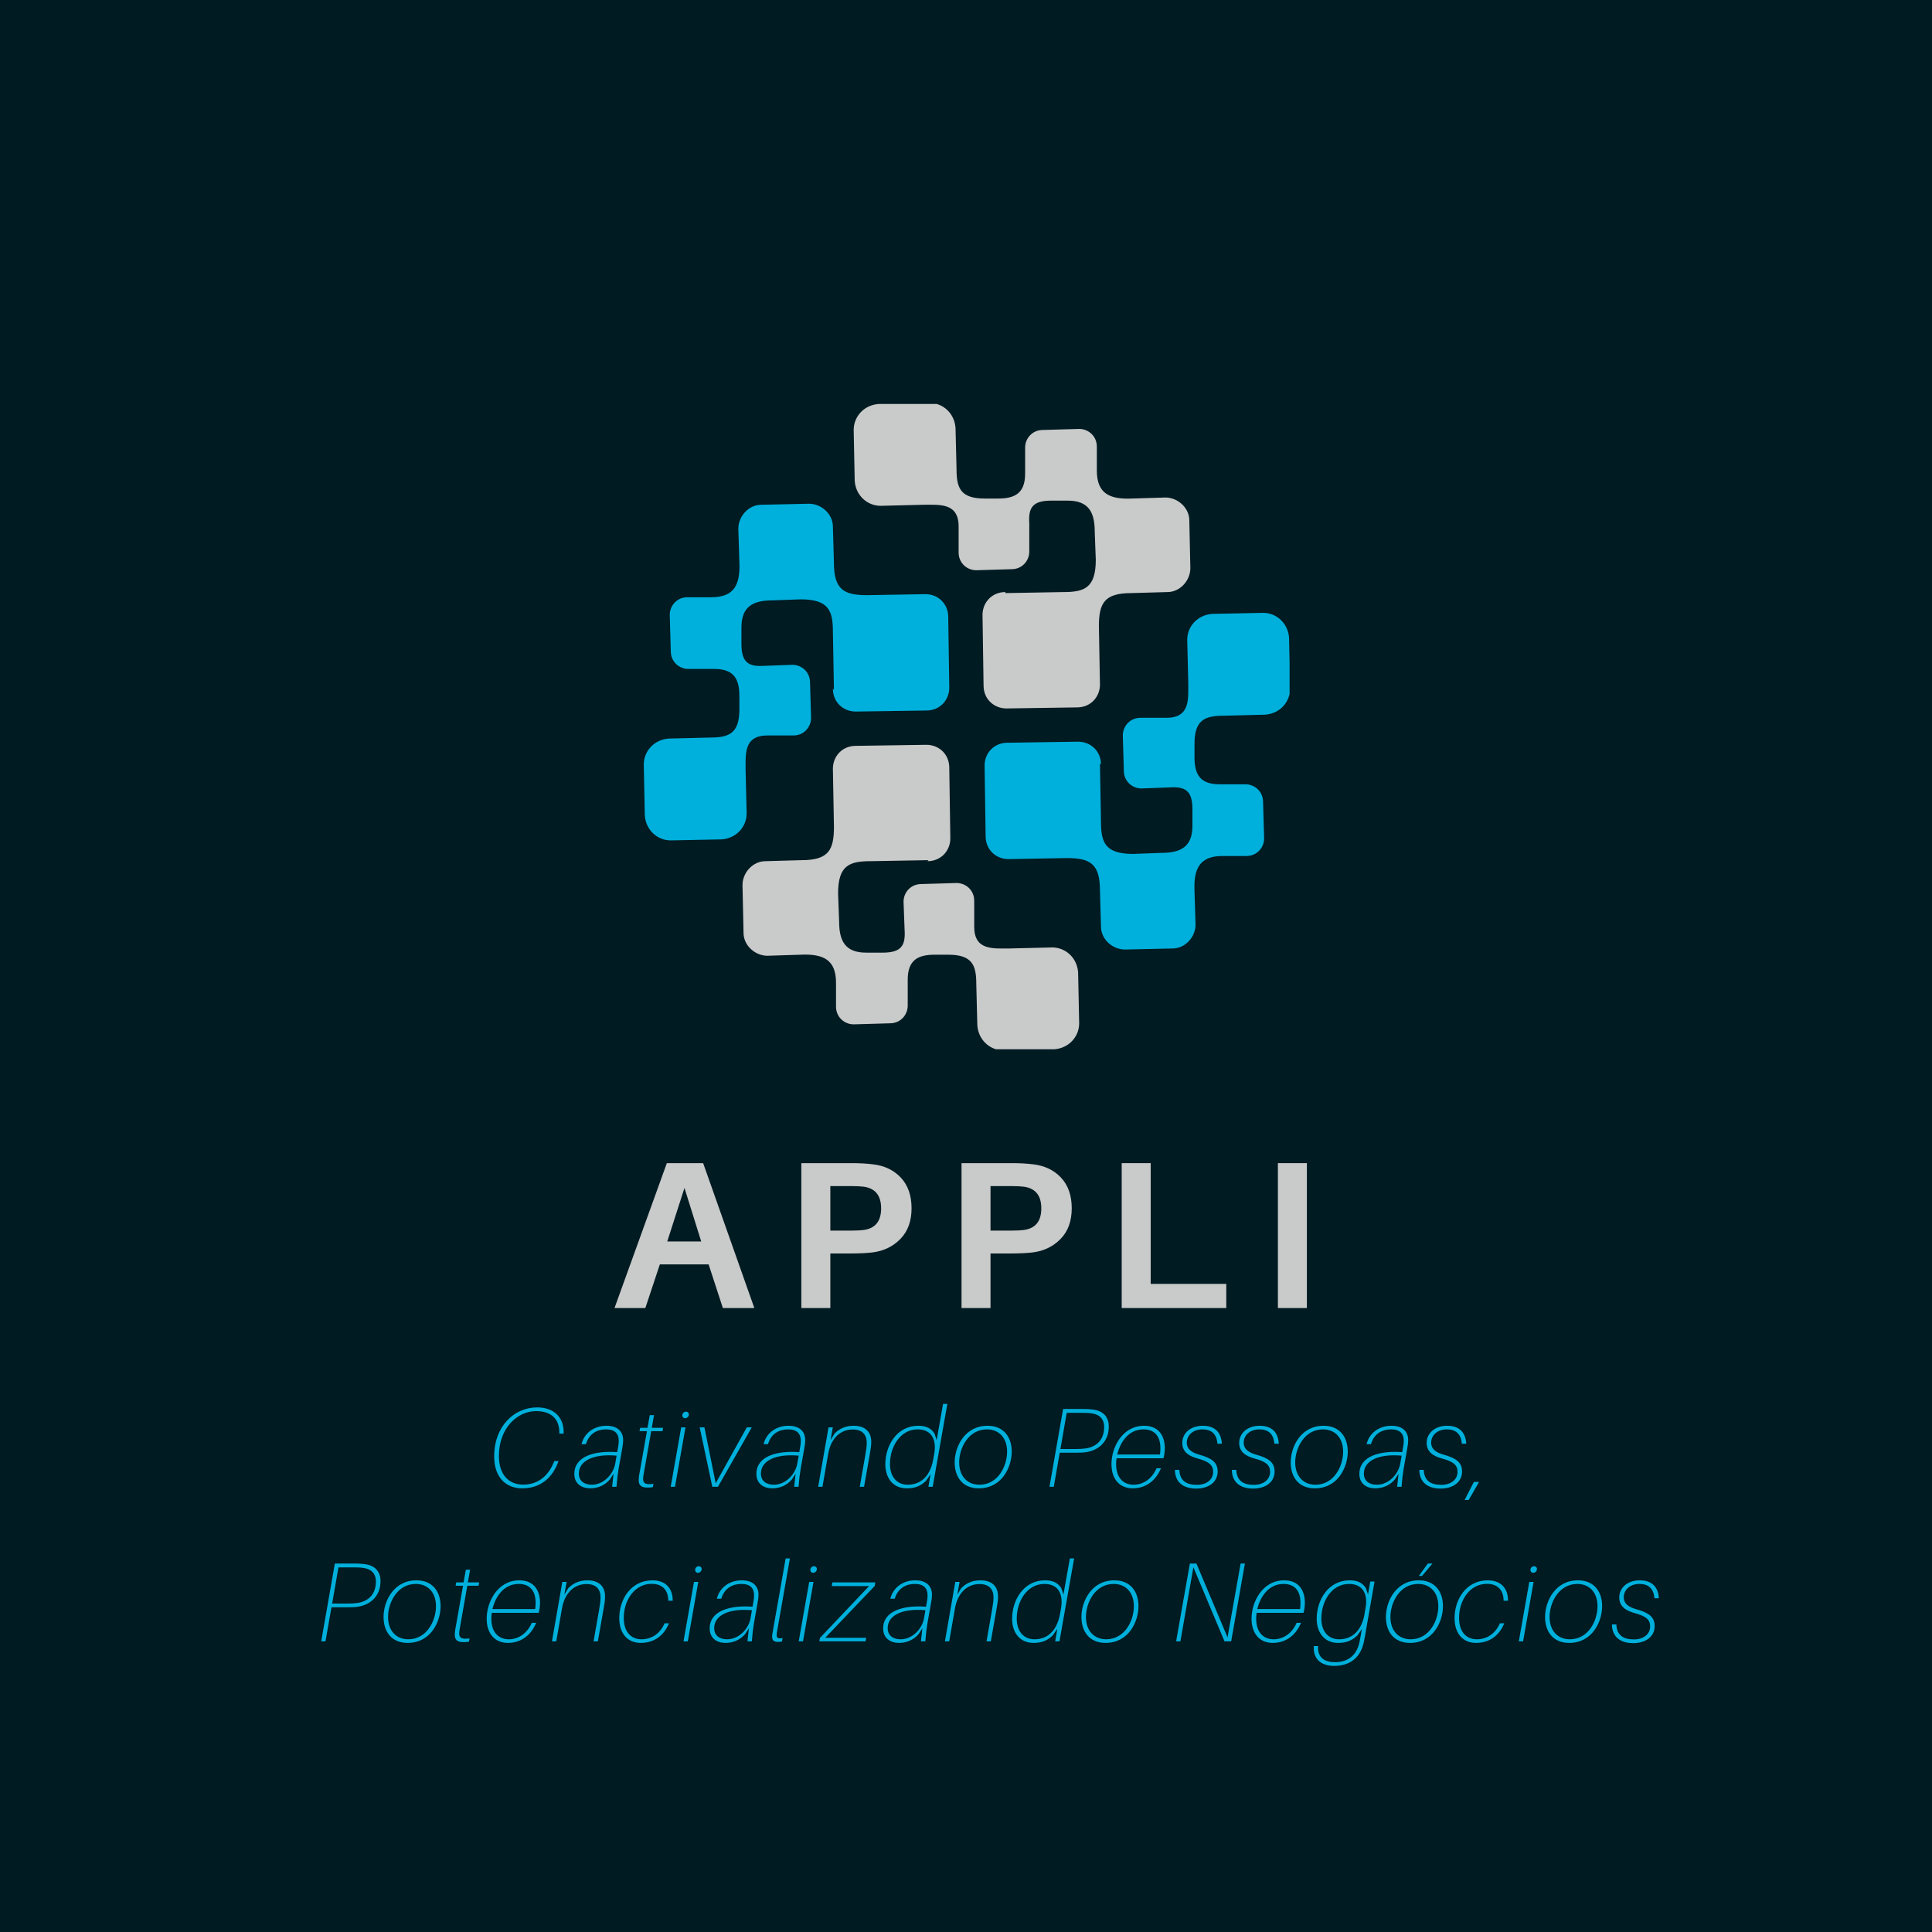 <svg xmlns="http://www.w3.org/2000/svg" xmlns:xlink="http://www.w3.org/1999/xlink" width="500" zoomAndPan="magnify" viewBox="0 0 375 375" height="500" preserveAspectRatio="xMidYMid meet" version="1.0"><defs><g/><clipPath id="a8fcd42022"><path d="M 165 78.414 L 232 78.414 L 232 138 L 165 138 Z M 165 78.414 " clip-rule="nonzero"/></clipPath><clipPath id="cc2a859445"><path d="M 144 144 L 210 144 L 210 203.664 L 144 203.664 Z M 144 144 " clip-rule="nonzero"/></clipPath><clipPath id="36685902e4"><path d="M 191 118 L 250.309 118 L 250.309 185 L 191 185 Z M 191 118 " clip-rule="nonzero"/></clipPath><clipPath id="670155d5a3"><path d="M 125.059 97 L 185 97 L 185 164 L 125.059 164 Z M 125.059 97 " clip-rule="nonzero"/></clipPath></defs><rect x="-37.5" width="450" fill="#ffffff" y="-37.5" height="450" fill-opacity="1"/><rect x="-37.5" width="450" fill="#011b22" y="-37.5" height="450" fill-opacity="1"/><g clip-path="url(#a8fcd42022)"><path fill="#c9caca" d="M 195.145 115.121 L 206.438 114.918 C 210.473 114.918 212.691 114.113 212.691 108.668 L 212.488 103.223 C 212.488 99.391 211.281 97.172 207.246 97.172 L 204.02 97.172 C 200.391 97.172 199.582 98.582 199.785 101.605 L 199.785 107.055 C 199.785 108.867 198.371 110.48 196.355 110.48 L 189.496 110.684 C 187.684 110.684 186.07 109.273 186.07 107.254 L 186.07 102.211 C 186.07 97.574 182.438 97.977 179.211 97.977 L 170.941 98.18 C 168.32 98.18 166.102 96.16 165.898 93.34 L 165.699 83.457 C 165.699 80.832 167.715 78.613 170.539 78.414 L 180.422 78.211 C 183.043 78.211 185.262 80.227 185.465 83.051 L 185.664 91.121 C 185.664 94.75 186.473 96.766 191.109 96.766 L 193.734 96.766 C 196.961 96.766 198.977 95.758 198.977 91.926 L 198.977 86.883 C 198.977 85.07 200.391 83.457 202.406 83.457 L 209.465 83.254 C 211.281 83.254 212.895 84.664 212.895 86.684 L 212.895 91.32 C 212.895 95.758 215.312 96.969 219.75 96.766 L 226.207 96.566 C 228.625 96.566 230.844 98.582 230.844 101.004 L 231.047 110.281 C 231.047 112.699 229.027 114.918 226.609 114.918 L 219.551 115.121 C 214.305 115.121 213.297 117.137 213.297 121.574 L 213.5 132.871 C 213.5 135.289 211.684 137.305 209.062 137.305 L 195.348 137.508 C 192.926 137.508 190.91 135.691 190.91 133.07 L 190.707 119.355 C 190.707 116.938 192.523 114.918 195.145 114.918 Z M 195.145 115.121 " fill-opacity="1" fill-rule="evenodd"/></g><g clip-path="url(#cc2a859445)"><path fill="#c9caca" d="M 180.219 166.957 L 168.926 167.156 C 164.891 167.156 162.672 167.965 162.672 173.41 L 162.875 178.855 C 162.875 182.688 164.086 184.906 168.117 184.906 L 171.344 184.906 C 174.977 184.906 175.781 183.492 175.582 180.469 L 175.379 175.023 C 175.379 173.207 176.789 171.594 178.809 171.594 L 185.664 171.391 C 187.48 171.391 189.094 172.805 189.094 174.82 L 189.094 179.863 C 189.094 184.504 192.723 184.098 195.953 184.098 L 204.223 183.898 C 206.844 183.898 209.062 185.914 209.262 188.738 L 209.465 198.621 C 209.465 201.242 207.449 203.461 204.625 203.664 L 194.742 203.863 C 192.121 203.863 189.902 201.848 189.699 199.023 L 189.496 190.957 C 189.496 187.324 188.691 185.309 184.051 185.309 L 181.43 185.309 C 178.203 185.309 176.188 186.316 176.188 190.148 L 176.188 195.191 C 176.188 197.008 174.773 198.621 172.758 198.621 L 165.699 198.824 C 163.883 198.824 162.27 197.41 162.27 195.395 L 162.27 190.754 C 162.27 186.316 159.848 185.105 155.41 185.309 L 148.957 185.512 C 146.539 185.512 144.32 183.492 144.32 181.074 L 144.117 171.797 C 144.117 169.375 146.133 167.156 148.555 167.156 L 155.613 166.957 C 160.855 166.957 161.867 164.938 161.867 160.5 L 161.664 149.207 C 161.664 146.785 163.48 144.77 166.102 144.77 L 179.816 144.566 C 182.238 144.566 184.254 146.383 184.254 149.004 L 184.457 162.719 C 184.457 165.141 182.641 167.156 180.02 167.156 Z M 180.219 166.957 " fill-opacity="1" fill-rule="evenodd"/></g><g clip-path="url(#36685902e4)"><path fill="#00b0dc" d="M 213.5 148.199 L 213.699 159.492 C 213.699 163.527 214.508 165.746 219.953 165.746 L 225.398 165.543 C 229.23 165.543 231.449 164.332 231.449 160.301 L 231.449 157.07 C 231.449 153.441 230.039 152.637 227.012 152.836 L 221.566 153.039 C 219.75 153.039 218.137 151.625 218.137 149.609 L 217.938 142.754 C 217.938 140.938 219.348 139.324 221.363 139.324 L 226.406 139.324 C 231.047 139.324 230.641 135.691 230.641 132.465 L 230.441 124.195 C 230.441 121.574 232.457 119.355 235.281 119.156 L 245.164 118.953 C 247.785 118.953 250.004 120.969 250.207 123.793 L 250.406 133.676 C 250.406 136.297 248.391 138.516 245.566 138.719 L 237.5 138.922 C 233.871 138.922 231.852 139.727 231.852 144.367 L 231.852 146.988 C 231.852 150.215 232.859 152.23 236.691 152.23 L 241.734 152.23 C 243.551 152.23 245.164 153.645 245.164 155.66 L 245.367 162.719 C 245.367 164.535 243.953 166.148 241.938 166.148 L 237.297 166.148 C 232.859 166.148 231.652 168.57 231.852 173.004 L 232.055 179.461 C 232.055 181.879 230.039 184.098 227.617 184.098 L 218.34 184.301 C 215.918 184.301 213.699 182.285 213.699 179.863 L 213.5 172.805 C 213.5 167.559 211.48 166.551 207.043 166.551 L 195.75 166.754 C 193.328 166.754 191.312 164.938 191.312 162.316 L 191.109 148.602 C 191.109 146.18 192.926 144.164 195.547 144.164 L 209.262 143.961 C 211.684 143.961 213.699 145.777 213.699 148.398 Z M 213.5 148.199 " fill-opacity="1" fill-rule="evenodd"/></g><g clip-path="url(#670155d5a3)"><path fill="#00b0dc" d="M 161.867 133.879 L 161.664 122.582 C 161.664 118.551 160.855 116.332 155.41 116.332 L 149.965 116.531 C 146.133 116.531 143.914 117.742 143.914 121.777 L 143.914 125.004 C 143.914 128.633 145.328 129.441 148.352 129.238 L 153.797 129.039 C 155.613 129.039 157.227 130.449 157.227 132.465 L 157.43 139.324 C 157.43 141.141 156.016 142.754 154 142.754 L 148.957 142.754 C 144.32 142.754 144.723 146.383 144.723 149.609 L 144.922 157.879 C 144.922 160.5 142.906 162.719 140.082 162.922 L 130.199 163.121 C 127.578 163.121 125.359 161.105 125.156 158.281 L 124.957 148.398 C 124.957 145.777 126.973 143.559 129.797 143.355 L 137.863 143.156 C 141.496 143.156 143.512 142.348 143.512 137.711 L 143.512 135.09 C 143.512 131.859 142.504 129.844 138.672 129.844 L 133.629 129.844 C 131.812 129.844 130.199 128.434 130.199 126.414 L 130 119.355 C 130 117.539 131.41 115.926 133.426 115.926 L 138.066 115.926 C 142.504 115.926 143.715 113.508 143.512 109.07 L 143.309 102.617 C 143.309 100.195 145.328 97.977 147.746 97.977 L 157.023 97.773 C 159.445 97.773 161.664 99.793 161.664 102.211 L 161.867 109.273 C 161.867 114.516 163.883 115.523 168.32 115.523 L 179.613 115.324 C 182.035 115.324 184.051 117.137 184.051 119.758 L 184.254 133.473 C 184.254 135.895 182.438 137.91 179.816 137.91 L 166.102 138.113 C 163.68 138.113 161.664 136.297 161.664 133.676 Z M 161.867 133.879 " fill-opacity="1" fill-rule="evenodd"/></g><g fill="#c9caca" fill-opacity="1"><g transform="translate(118.667, 253.89)"><g><path d="M 18.875 -8.469 L 9.406 -8.469 L 6.594 0 L 0.609 0 L 10.766 -28.125 L 17.812 -28.125 L 27.75 0 L 21.641 0 Z M 14.188 -23.312 L 10.844 -12.922 L 17.438 -12.922 Z M 14.188 -23.312 "/></g></g></g><g fill="#c9caca" fill-opacity="1"><g transform="translate(151.917, 253.89)"><g><path d="M 17.438 -27.906 C 19.695 -27.664 21.523 -26.805 22.922 -25.328 C 24.316 -23.848 25.016 -21.859 25.016 -19.359 C 25.016 -16.879 24.297 -14.898 22.859 -13.422 C 21.422 -11.941 19.613 -11.066 17.438 -10.797 C 16.27 -10.66 14.91 -10.594 13.359 -10.594 L 9.25 -10.594 L 9.25 0 L 3.625 0 L 3.625 -28.125 L 13.359 -28.125 C 14.941 -28.125 16.301 -28.051 17.438 -27.906 Z M 15.766 -15.156 C 17.992 -15.477 19.109 -16.875 19.109 -19.344 C 19.109 -21.82 17.992 -23.223 15.766 -23.547 C 15.141 -23.629 14.312 -23.672 13.281 -23.672 L 9.25 -23.672 L 9.25 -15.031 L 13.281 -15.031 C 14.312 -15.031 15.141 -15.07 15.766 -15.156 Z M 15.766 -15.156 "/></g></g></g><g fill="#c9caca" fill-opacity="1"><g transform="translate(183.008, 253.89)"><g><path d="M 17.438 -27.906 C 19.695 -27.664 21.523 -26.805 22.922 -25.328 C 24.316 -23.848 25.016 -21.859 25.016 -19.359 C 25.016 -16.879 24.297 -14.898 22.859 -13.422 C 21.422 -11.941 19.613 -11.066 17.438 -10.797 C 16.27 -10.66 14.91 -10.594 13.359 -10.594 L 9.25 -10.594 L 9.25 0 L 3.625 0 L 3.625 -28.125 L 13.359 -28.125 C 14.941 -28.125 16.301 -28.051 17.438 -27.906 Z M 15.766 -15.156 C 17.992 -15.477 19.109 -16.875 19.109 -19.344 C 19.109 -21.82 17.992 -23.223 15.766 -23.547 C 15.141 -23.629 14.312 -23.672 13.281 -23.672 L 9.25 -23.672 L 9.25 -15.031 L 13.281 -15.031 C 14.312 -15.031 15.141 -15.07 15.766 -15.156 Z M 15.766 -15.156 "/></g></g></g><g fill="#c9caca" fill-opacity="1"><g transform="translate(214.098, 253.89)"><g><path d="M 23.922 -4.688 L 23.922 0 L 3.625 0 L 3.625 -28.125 L 9.25 -28.125 L 9.25 -4.688 Z M 23.922 -4.688 "/></g></g></g><g fill="#c9caca" fill-opacity="1"><g transform="translate(244.415, 253.89)"><g><path d="M 9.25 0 L 3.625 0 L 3.625 -28.125 L 9.25 -28.125 Z M 9.25 0 "/></g></g></g><g fill="#00b0dc" fill-opacity="1"><g transform="translate(94.499, 288.581)"><g><path d="M 9.762 -15.406 C 5.23 -15.406 1.402 -11.645 1.422 -5.91 C 1.402 -2.035 3.523 0.305 6.871 0.305 C 10.594 0.305 12.781 -1.949 13.832 -4.77 L 13.918 -4.988 L 13.086 -4.988 L 13 -4.77 C 12.016 -2.32 10.109 -0.414 7.047 -0.414 C 4.355 -0.414 2.34 -2.23 2.34 -5.973 C 2.34 -11.445 5.953 -14.684 9.562 -14.684 C 12.43 -14.684 14.07 -13.219 14.07 -10.527 L 14.07 -10.309 L 14.902 -10.309 L 14.902 -10.527 C 14.969 -13.285 13.195 -15.406 9.762 -15.406 Z M 9.762 -15.406 "/></g></g></g><g fill="#00b0dc" fill-opacity="1"><g transform="translate(110.909, 288.581)"><g><path d="M 6.785 -11.84 C 4.312 -11.84 2.449 -10.328 1.969 -8.273 L 2.824 -8.273 C 3.414 -10.285 4.969 -11.141 6.719 -11.141 C 8.535 -11.141 9.191 -10.242 9.191 -8.887 C 9.191 -8.512 9.148 -8.055 8.996 -7.309 L 8.887 -6.719 C 4.574 -7.047 0.57 -5.953 0.57 -2.496 C 0.57 -0.59 1.992 0.305 3.633 0.305 C 5.121 0.305 6.477 -0.262 7.461 -1.422 L 8.184 -2.539 L 7.902 0 L 8.754 0 C 8.863 -1.465 8.973 -2.32 9.168 -3.523 L 9.848 -7.352 C 10 -8.121 10.047 -8.645 10.047 -9.039 C 10.047 -10.68 9.016 -11.84 6.785 -11.84 Z M 8.512 -4.531 C 8.141 -2.363 6.195 -0.395 3.961 -0.395 C 2.449 -0.395 1.445 -1.16 1.445 -2.559 C 1.445 -5.098 4.379 -6.434 8.777 -6.039 Z M 8.512 -4.531 "/></g></g></g><g fill="#00b0dc" fill-opacity="1"><g transform="translate(122.899, 288.581)"><g><path d="M 3.5 -10.789 L 5.691 -10.789 L 5.801 -11.445 L 3.609 -11.445 L 4.047 -13.898 L 3.219 -13.898 L 2.781 -11.445 L 1.355 -11.445 L 1.227 -10.789 L 2.672 -10.789 L 1.293 -3 C 1.117 -2.145 1.074 -1.664 1.074 -1.246 C 1.074 -0.242 1.641 0.152 2.734 0.152 C 3.172 0.152 3.5 0.133 3.828 0.066 L 3.938 -0.57 C 2.559 -0.371 1.926 -0.59 1.926 -1.488 C 1.926 -1.793 1.969 -2.168 2.121 -2.953 Z M 3.5 -10.789 "/></g></g></g><g fill="#00b0dc" fill-opacity="1"><g transform="translate(129.638, 288.581)"><g><path d="M 3.523 -14.574 C 3.129 -14.574 2.801 -14.27 2.801 -13.852 C 2.801 -13.547 3.02 -13.305 3.328 -13.305 C 3.719 -13.305 4.07 -13.613 4.07 -14.051 C 4.07 -14.336 3.852 -14.574 3.523 -14.574 Z M 1.379 0 L 3.414 -11.535 L 2.582 -11.535 L 0.547 0 Z M 1.379 0 "/></g></g></g><g fill="#00b0dc" fill-opacity="1"><g transform="translate(134.693, 288.581)"><g><path d="M 11.227 -11.535 L 10.266 -11.535 L 4.223 -0.68 L 2.035 -11.535 L 1.117 -11.535 L 3.566 0 L 4.66 0 Z M 11.227 -11.535 "/></g></g></g><g fill="#00b0dc" fill-opacity="1"><g transform="translate(146.246, 288.581)"><g><path d="M 6.785 -11.84 C 4.312 -11.84 2.449 -10.328 1.969 -8.273 L 2.824 -8.273 C 3.414 -10.285 4.969 -11.141 6.719 -11.141 C 8.535 -11.141 9.191 -10.242 9.191 -8.887 C 9.191 -8.512 9.148 -8.055 8.996 -7.309 L 8.887 -6.719 C 4.574 -7.047 0.57 -5.953 0.57 -2.496 C 0.57 -0.59 1.992 0.305 3.633 0.305 C 5.121 0.305 6.477 -0.262 7.461 -1.422 L 8.184 -2.539 L 7.902 0 L 8.754 0 C 8.863 -1.465 8.973 -2.32 9.168 -3.523 L 9.848 -7.352 C 10 -8.121 10.047 -8.645 10.047 -9.039 C 10.047 -10.68 9.016 -11.84 6.785 -11.84 Z M 8.512 -4.531 C 8.141 -2.363 6.195 -0.395 3.961 -0.395 C 2.449 -0.395 1.445 -1.16 1.445 -2.559 C 1.445 -5.098 4.379 -6.434 8.777 -6.039 Z M 8.512 -4.531 "/></g></g></g><g fill="#00b0dc" fill-opacity="1"><g transform="translate(158.236, 288.581)"><g><path d="M 7.461 -11.84 C 6.105 -11.84 4.836 -11.426 3.742 -10.328 L 2.977 -9.059 L 3.414 -11.535 L 2.582 -11.535 L 0.57 0 L 1.402 0 L 2.516 -6.391 C 3.086 -9.652 5.121 -11.117 7.242 -11.117 C 9.191 -11.141 10 -10.047 10 -8.559 C 10 -7.922 9.914 -7.223 9.738 -6.238 L 8.645 0 L 9.477 0 L 10.613 -6.434 C 10.812 -7.551 10.875 -8.031 10.875 -8.73 C 10.875 -10.656 9.695 -11.84 7.461 -11.84 Z M 7.461 -11.84 "/></g></g></g><g fill="#00b0dc" fill-opacity="1"><g transform="translate(171.298, 288.581)"><g><path d="M 12.582 -16.086 L 11.754 -16.086 L 10.504 -9.059 L 10.09 -10.328 C 9.41 -11.379 8.449 -11.84 6.938 -11.84 C 2.801 -11.84 0.547 -8.031 0.547 -4.379 C 0.547 -1.684 2.059 0.305 4.684 0.305 C 6.258 0.305 7.309 -0.086 8.426 -1.137 L 9.324 -2.43 L 8.906 0 L 9.738 0 Z M 9.848 -5.34 C 9.191 -1.684 7.09 -0.395 4.902 -0.395 C 2.648 -0.395 1.445 -2.102 1.445 -4.422 C 1.445 -7.77 3.438 -11.141 6.828 -11.141 C 9.609 -11.141 10.484 -9.039 10.047 -6.457 Z M 9.848 -5.34 "/></g></g></g><g fill="#00b0dc" fill-opacity="1"><g transform="translate(184.711, 288.581)"><g><path d="M 6.98 -11.84 C 2.496 -11.84 0.59 -7.703 0.59 -4.727 C 0.59 -1.926 2.102 0.305 5.273 0.305 C 9.762 0.305 11.664 -3.828 11.664 -6.828 C 11.664 -9.609 10.133 -11.84 6.98 -11.84 Z M 5.406 -0.395 C 3.062 -0.395 1.465 -2.035 1.465 -4.727 C 1.465 -7.527 3.262 -11.141 6.852 -11.141 C 9.191 -11.141 10.766 -9.5 10.766 -6.805 C 10.766 -4.004 8.996 -0.395 5.406 -0.395 Z M 5.406 -0.395 "/></g></g></g><g fill="#00b0dc" fill-opacity="1"><g transform="translate(198.057, 288.581)"><g/></g></g><g fill="#00b0dc" fill-opacity="1"><g transform="translate(202.937, 288.581)"><g><path d="M 9.191 -14.992 C 8.512 -15.078 7.855 -15.102 7.09 -15.102 L 3.414 -15.102 L 0.766 0 L 1.598 0 L 2.758 -6.609 L 5.602 -6.609 C 6.367 -6.609 7.023 -6.609 7.746 -6.695 C 10.176 -7.023 12.277 -8.645 12.277 -11.688 C 12.277 -13.723 11.008 -14.773 9.191 -14.992 Z M 7.793 -7.441 C 7.133 -7.352 6.543 -7.332 5.777 -7.332 L 2.891 -7.332 L 4.113 -14.355 L 7.023 -14.355 C 7.793 -14.355 8.383 -14.336 8.973 -14.246 C 10.375 -14.051 11.379 -13.262 11.379 -11.598 C 11.379 -8.996 9.762 -7.727 7.793 -7.441 Z M 7.793 -7.441 "/></g></g></g><g fill="#00b0dc" fill-opacity="1"><g transform="translate(215.212, 288.581)"><g><path d="M 10.613 -5.535 C 10.766 -6.02 10.875 -6.828 10.875 -7.484 C 10.875 -9.914 9.672 -11.84 6.852 -11.84 C 2.605 -11.84 0.523 -7.594 0.523 -4.422 C 0.523 -1.293 2.277 0.305 4.641 0.305 C 6.871 0.305 8.973 -0.852 10.133 -3.59 L 9.277 -3.59 C 8.316 -1.402 6.566 -0.395 4.816 -0.395 C 3.043 -0.395 1.422 -1.512 1.422 -4.441 C 1.422 -4.793 1.445 -5.145 1.512 -5.535 Z M 6.742 -11.141 C 8.578 -11.141 10.023 -10.156 10.023 -7.461 C 10.023 -7.07 10 -6.676 9.938 -6.258 L 1.641 -6.258 C 2.188 -8.578 3.785 -11.141 6.742 -11.141 Z M 6.742 -11.141 "/></g></g></g><g fill="#00b0dc" fill-opacity="1"><g transform="translate(227.836, 288.581)"><g><path d="M 5.645 -11.84 C 3.152 -11.84 1.641 -10.328 1.641 -8.512 C 1.641 -6.676 3.086 -5.91 4.598 -5.492 C 6.762 -4.902 7.637 -4.266 7.637 -2.891 C 7.637 -1.402 6.367 -0.371 4.488 -0.371 C 2.449 -0.371 1.16 -1.16 1.074 -3.281 L 0.219 -3.281 C 0.242 -0.875 1.84 0.352 4.355 0.352 C 6.676 0.352 8.512 -0.832 8.512 -2.977 C 8.512 -4.75 7.309 -5.559 5.055 -6.195 C 3.547 -6.609 2.516 -7.242 2.516 -8.578 C 2.516 -9.871 3.59 -11.141 5.559 -11.141 C 7.199 -11.141 8.316 -10.352 8.469 -8.359 L 9.324 -8.359 C 9.215 -10.57 7.945 -11.84 5.645 -11.84 Z M 5.645 -11.84 "/></g></g></g><g fill="#00b0dc" fill-opacity="1"><g transform="translate(238.886, 288.581)"><g><path d="M 5.645 -11.84 C 3.152 -11.84 1.641 -10.328 1.641 -8.512 C 1.641 -6.676 3.086 -5.91 4.598 -5.492 C 6.762 -4.902 7.637 -4.266 7.637 -2.891 C 7.637 -1.402 6.367 -0.371 4.488 -0.371 C 2.449 -0.371 1.16 -1.16 1.074 -3.281 L 0.219 -3.281 C 0.242 -0.875 1.84 0.352 4.355 0.352 C 6.676 0.352 8.512 -0.832 8.512 -2.977 C 8.512 -4.75 7.309 -5.559 5.055 -6.195 C 3.547 -6.609 2.516 -7.242 2.516 -8.578 C 2.516 -9.871 3.59 -11.141 5.559 -11.141 C 7.199 -11.141 8.316 -10.352 8.469 -8.359 L 9.324 -8.359 C 9.215 -10.57 7.945 -11.84 5.645 -11.84 Z M 5.645 -11.84 "/></g></g></g><g fill="#00b0dc" fill-opacity="1"><g transform="translate(249.935, 288.581)"><g><path d="M 6.98 -11.84 C 2.496 -11.84 0.59 -7.703 0.59 -4.727 C 0.59 -1.926 2.102 0.305 5.273 0.305 C 9.762 0.305 11.664 -3.828 11.664 -6.828 C 11.664 -9.609 10.133 -11.84 6.98 -11.84 Z M 5.406 -0.395 C 3.062 -0.395 1.465 -2.035 1.465 -4.727 C 1.465 -7.527 3.262 -11.141 6.852 -11.141 C 9.191 -11.141 10.766 -9.5 10.766 -6.805 C 10.766 -4.004 8.996 -0.395 5.406 -0.395 Z M 5.406 -0.395 "/></g></g></g><g fill="#00b0dc" fill-opacity="1"><g transform="translate(263.282, 288.581)"><g><path d="M 6.785 -11.84 C 4.312 -11.84 2.449 -10.328 1.969 -8.273 L 2.824 -8.273 C 3.414 -10.285 4.969 -11.141 6.719 -11.141 C 8.535 -11.141 9.191 -10.242 9.191 -8.887 C 9.191 -8.512 9.148 -8.055 8.996 -7.309 L 8.887 -6.719 C 4.574 -7.047 0.57 -5.953 0.57 -2.496 C 0.57 -0.59 1.992 0.305 3.633 0.305 C 5.121 0.305 6.477 -0.262 7.461 -1.422 L 8.184 -2.539 L 7.902 0 L 8.754 0 C 8.863 -1.465 8.973 -2.32 9.168 -3.523 L 9.848 -7.352 C 10 -8.121 10.047 -8.645 10.047 -9.039 C 10.047 -10.68 9.016 -11.84 6.785 -11.84 Z M 8.512 -4.531 C 8.141 -2.363 6.195 -0.395 3.961 -0.395 C 2.449 -0.395 1.445 -1.16 1.445 -2.559 C 1.445 -5.098 4.379 -6.434 8.777 -6.039 Z M 8.512 -4.531 "/></g></g></g><g fill="#00b0dc" fill-opacity="1"><g transform="translate(275.272, 288.581)"><g><path d="M 5.645 -11.84 C 3.152 -11.84 1.641 -10.328 1.641 -8.512 C 1.641 -6.676 3.086 -5.91 4.598 -5.492 C 6.762 -4.902 7.637 -4.266 7.637 -2.891 C 7.637 -1.402 6.367 -0.371 4.488 -0.371 C 2.449 -0.371 1.16 -1.16 1.074 -3.281 L 0.219 -3.281 C 0.242 -0.875 1.84 0.352 4.355 0.352 C 6.676 0.352 8.512 -0.832 8.512 -2.977 C 8.512 -4.75 7.309 -5.559 5.055 -6.195 C 3.547 -6.609 2.516 -7.242 2.516 -8.578 C 2.516 -9.871 3.59 -11.141 5.559 -11.141 C 7.199 -11.141 8.316 -10.352 8.469 -8.359 L 9.324 -8.359 C 9.215 -10.57 7.945 -11.84 5.645 -11.84 Z M 5.645 -11.84 "/></g></g></g><g fill="#00b0dc" fill-opacity="1"><g transform="translate(286.322, 288.581)"><g><path d="M 0.68 -0.789 L 0.699 -0.941 L -0.242 -0.941 L -2.035 2.559 L -1.246 2.559 Z M 0.68 -0.789 "/></g></g></g><g fill="#00b0dc" fill-opacity="1"><g transform="translate(61.581, 318.581)"><g><path d="M 9.191 -14.992 C 8.512 -15.078 7.855 -15.102 7.09 -15.102 L 3.414 -15.102 L 0.766 0 L 1.598 0 L 2.758 -6.609 L 5.602 -6.609 C 6.367 -6.609 7.023 -6.609 7.746 -6.695 C 10.176 -7.023 12.277 -8.645 12.277 -11.688 C 12.277 -13.723 11.008 -14.773 9.191 -14.992 Z M 7.793 -7.441 C 7.133 -7.352 6.543 -7.332 5.777 -7.332 L 2.891 -7.332 L 4.113 -14.355 L 7.023 -14.355 C 7.793 -14.355 8.383 -14.336 8.973 -14.246 C 10.375 -14.051 11.379 -13.262 11.379 -11.598 C 11.379 -8.996 9.762 -7.727 7.793 -7.441 Z M 7.793 -7.441 "/></g></g></g><g fill="#00b0dc" fill-opacity="1"><g transform="translate(73.856, 318.581)"><g><path d="M 6.98 -11.84 C 2.496 -11.84 0.59 -7.703 0.59 -4.727 C 0.59 -1.926 2.102 0.305 5.273 0.305 C 9.762 0.305 11.664 -3.828 11.664 -6.828 C 11.664 -9.609 10.133 -11.84 6.98 -11.84 Z M 5.406 -0.395 C 3.062 -0.395 1.465 -2.035 1.465 -4.727 C 1.465 -7.527 3.262 -11.141 6.852 -11.141 C 9.191 -11.141 10.766 -9.5 10.766 -6.805 C 10.766 -4.004 8.996 -0.395 5.406 -0.395 Z M 5.406 -0.395 "/></g></g></g><g fill="#00b0dc" fill-opacity="1"><g transform="translate(87.202, 318.581)"><g><path d="M 3.5 -10.789 L 5.691 -10.789 L 5.801 -11.445 L 3.609 -11.445 L 4.047 -13.898 L 3.219 -13.898 L 2.781 -11.445 L 1.355 -11.445 L 1.227 -10.789 L 2.672 -10.789 L 1.293 -3 C 1.117 -2.145 1.074 -1.664 1.074 -1.246 C 1.074 -0.242 1.641 0.152 2.734 0.152 C 3.172 0.152 3.5 0.133 3.828 0.066 L 3.938 -0.57 C 2.559 -0.371 1.926 -0.59 1.926 -1.488 C 1.926 -1.793 1.969 -2.168 2.121 -2.953 Z M 3.5 -10.789 "/></g></g></g><g fill="#00b0dc" fill-opacity="1"><g transform="translate(93.942, 318.581)"><g><path d="M 10.613 -5.535 C 10.766 -6.02 10.875 -6.828 10.875 -7.484 C 10.875 -9.914 9.672 -11.84 6.852 -11.84 C 2.605 -11.84 0.523 -7.594 0.523 -4.422 C 0.523 -1.293 2.277 0.305 4.641 0.305 C 6.871 0.305 8.973 -0.852 10.133 -3.59 L 9.277 -3.59 C 8.316 -1.402 6.566 -0.395 4.816 -0.395 C 3.043 -0.395 1.422 -1.512 1.422 -4.441 C 1.422 -4.793 1.445 -5.145 1.512 -5.535 Z M 6.742 -11.141 C 8.578 -11.141 10.023 -10.156 10.023 -7.461 C 10.023 -7.07 10 -6.676 9.938 -6.258 L 1.641 -6.258 C 2.188 -8.578 3.785 -11.141 6.742 -11.141 Z M 6.742 -11.141 "/></g></g></g><g fill="#00b0dc" fill-opacity="1"><g transform="translate(106.566, 318.581)"><g><path d="M 7.461 -11.84 C 6.105 -11.84 4.836 -11.426 3.742 -10.328 L 2.977 -9.059 L 3.414 -11.535 L 2.582 -11.535 L 0.57 0 L 1.402 0 L 2.516 -6.391 C 3.086 -9.652 5.121 -11.117 7.242 -11.117 C 9.191 -11.141 10 -10.047 10 -8.559 C 10 -7.922 9.914 -7.223 9.738 -6.238 L 8.645 0 L 9.477 0 L 10.613 -6.434 C 10.812 -7.551 10.875 -8.031 10.875 -8.73 C 10.875 -10.656 9.695 -11.84 7.461 -11.84 Z M 7.461 -11.84 "/></g></g></g><g fill="#00b0dc" fill-opacity="1"><g transform="translate(119.629, 318.581)"><g><path d="M 7.023 -11.84 C 2.824 -11.84 0.57 -8.141 0.57 -4.508 C 0.57 -1.422 2.277 0.305 4.727 0.305 C 7.223 0.305 9.191 -0.984 10.219 -3.5 L 9.367 -3.5 C 8.492 -1.488 6.852 -0.395 4.879 -0.395 C 2.977 -0.395 1.445 -1.684 1.445 -4.551 C 1.445 -8.031 3.566 -11.16 6.852 -11.16 C 8.996 -11.16 10.066 -9.914 10.09 -7.879 L 10.941 -7.879 C 10.984 -10.242 9.586 -11.84 7.023 -11.84 Z M 7.023 -11.84 "/></g></g></g><g fill="#00b0dc" fill-opacity="1"><g transform="translate(132.122, 318.581)"><g><path d="M 3.523 -14.574 C 3.129 -14.574 2.801 -14.27 2.801 -13.852 C 2.801 -13.547 3.02 -13.305 3.328 -13.305 C 3.719 -13.305 4.07 -13.613 4.07 -14.051 C 4.07 -14.336 3.852 -14.574 3.523 -14.574 Z M 1.379 0 L 3.414 -11.535 L 2.582 -11.535 L 0.547 0 Z M 1.379 0 "/></g></g></g><g fill="#00b0dc" fill-opacity="1"><g transform="translate(137.177, 318.581)"><g><path d="M 6.785 -11.84 C 4.312 -11.84 2.449 -10.328 1.969 -8.273 L 2.824 -8.273 C 3.414 -10.285 4.969 -11.141 6.719 -11.141 C 8.535 -11.141 9.191 -10.242 9.191 -8.887 C 9.191 -8.512 9.148 -8.055 8.996 -7.309 L 8.887 -6.719 C 4.574 -7.047 0.57 -5.953 0.57 -2.496 C 0.57 -0.59 1.992 0.305 3.633 0.305 C 5.121 0.305 6.477 -0.262 7.461 -1.422 L 8.184 -2.539 L 7.902 0 L 8.754 0 C 8.863 -1.465 8.973 -2.32 9.168 -3.523 L 9.848 -7.352 C 10 -8.121 10.047 -8.645 10.047 -9.039 C 10.047 -10.68 9.016 -11.84 6.785 -11.84 Z M 8.512 -4.531 C 8.141 -2.363 6.195 -0.395 3.961 -0.395 C 2.449 -0.395 1.445 -1.16 1.445 -2.559 C 1.445 -5.098 4.379 -6.434 8.777 -6.039 Z M 8.512 -4.531 "/></g></g></g><g fill="#00b0dc" fill-opacity="1"><g transform="translate(149.167, 318.581)"><g><path d="M 4.156 -16.086 L 3.328 -16.086 L 0.984 -2.781 C 0.742 -1.465 0.699 -1.16 0.699 -0.898 C 0.699 -0.109 1.16 0.109 1.793 0.109 C 2.059 0.109 2.34 0.109 2.605 0.043 L 2.734 -0.613 C 1.883 -0.504 1.574 -0.633 1.574 -1.203 C 1.574 -1.422 1.598 -1.664 1.816 -2.801 Z M 4.156 -16.086 "/></g></g></g><g fill="#00b0dc" fill-opacity="1"><g transform="translate(154.484, 318.581)"><g><path d="M 3.523 -14.574 C 3.129 -14.574 2.801 -14.27 2.801 -13.852 C 2.801 -13.547 3.02 -13.305 3.328 -13.305 C 3.719 -13.305 4.07 -13.613 4.07 -14.051 C 4.07 -14.336 3.852 -14.574 3.523 -14.574 Z M 1.379 0 L 3.414 -11.535 L 2.582 -11.535 L 0.547 0 Z M 1.379 0 "/></g></g></g><g fill="#00b0dc" fill-opacity="1"><g transform="translate(159.539, 318.581)"><g><path d="M 10.242 -10.746 L 10.352 -11.445 L 2.012 -11.445 L 1.902 -10.723 L 9.148 -10.723 L -0.395 -0.656 L -0.504 0 L 8.469 0 L 8.578 -0.68 L 0.633 -0.68 Z M 10.242 -10.746 "/></g></g></g><g fill="#00b0dc" fill-opacity="1"><g transform="translate(170.851, 318.581)"><g><path d="M 6.785 -11.84 C 4.312 -11.84 2.449 -10.328 1.969 -8.273 L 2.824 -8.273 C 3.414 -10.285 4.969 -11.141 6.719 -11.141 C 8.535 -11.141 9.191 -10.242 9.191 -8.887 C 9.191 -8.512 9.148 -8.055 8.996 -7.309 L 8.887 -6.719 C 4.574 -7.047 0.57 -5.953 0.57 -2.496 C 0.57 -0.59 1.992 0.305 3.633 0.305 C 5.121 0.305 6.477 -0.262 7.461 -1.422 L 8.184 -2.539 L 7.902 0 L 8.754 0 C 8.863 -1.465 8.973 -2.32 9.168 -3.523 L 9.848 -7.352 C 10 -8.121 10.047 -8.645 10.047 -9.039 C 10.047 -10.68 9.016 -11.84 6.785 -11.84 Z M 8.512 -4.531 C 8.141 -2.363 6.195 -0.395 3.961 -0.395 C 2.449 -0.395 1.445 -1.16 1.445 -2.559 C 1.445 -5.098 4.379 -6.434 8.777 -6.039 Z M 8.512 -4.531 "/></g></g></g><g fill="#00b0dc" fill-opacity="1"><g transform="translate(182.841, 318.581)"><g><path d="M 7.461 -11.84 C 6.105 -11.84 4.836 -11.426 3.742 -10.328 L 2.977 -9.059 L 3.414 -11.535 L 2.582 -11.535 L 0.57 0 L 1.402 0 L 2.516 -6.391 C 3.086 -9.652 5.121 -11.117 7.242 -11.117 C 9.191 -11.141 10 -10.047 10 -8.559 C 10 -7.922 9.914 -7.223 9.738 -6.238 L 8.645 0 L 9.477 0 L 10.613 -6.434 C 10.812 -7.551 10.875 -8.031 10.875 -8.73 C 10.875 -10.656 9.695 -11.84 7.461 -11.84 Z M 7.461 -11.84 "/></g></g></g><g fill="#00b0dc" fill-opacity="1"><g transform="translate(195.904, 318.581)"><g><path d="M 12.582 -16.086 L 11.754 -16.086 L 10.504 -9.059 L 10.09 -10.328 C 9.41 -11.379 8.449 -11.84 6.938 -11.84 C 2.801 -11.84 0.547 -8.031 0.547 -4.379 C 0.547 -1.684 2.059 0.305 4.684 0.305 C 6.258 0.305 7.309 -0.086 8.426 -1.137 L 9.324 -2.43 L 8.906 0 L 9.738 0 Z M 9.848 -5.34 C 9.191 -1.684 7.09 -0.395 4.902 -0.395 C 2.648 -0.395 1.445 -2.102 1.445 -4.422 C 1.445 -7.77 3.438 -11.141 6.828 -11.141 C 9.609 -11.141 10.484 -9.039 10.047 -6.457 Z M 9.848 -5.34 "/></g></g></g><g fill="#00b0dc" fill-opacity="1"><g transform="translate(209.316, 318.581)"><g><path d="M 6.98 -11.84 C 2.496 -11.84 0.59 -7.703 0.59 -4.727 C 0.59 -1.926 2.102 0.305 5.273 0.305 C 9.762 0.305 11.664 -3.828 11.664 -6.828 C 11.664 -9.609 10.133 -11.84 6.98 -11.84 Z M 5.406 -0.395 C 3.062 -0.395 1.465 -2.035 1.465 -4.727 C 1.465 -7.527 3.262 -11.141 6.852 -11.141 C 9.191 -11.141 10.766 -9.5 10.766 -6.805 C 10.766 -4.004 8.996 -0.395 5.406 -0.395 Z M 5.406 -0.395 "/></g></g></g><g fill="#00b0dc" fill-opacity="1"><g transform="translate(222.663, 318.581)"><g/></g></g><g fill="#00b0dc" fill-opacity="1"><g transform="translate(227.542, 318.581)"><g><path d="M 14.094 -15.102 L 13.262 -15.102 L 10.723 -0.766 L 4.684 -15.102 L 3.414 -15.102 L 0.742 0 L 1.574 0 L 4.094 -14.379 L 10.133 0 L 11.426 0 Z M 14.094 -15.102 "/></g></g></g><g fill="#00b0dc" fill-opacity="1"><g transform="translate(242.399, 318.581)"><g><path d="M 10.613 -5.535 C 10.766 -6.02 10.875 -6.828 10.875 -7.484 C 10.875 -9.914 9.672 -11.84 6.852 -11.84 C 2.605 -11.84 0.523 -7.594 0.523 -4.422 C 0.523 -1.293 2.277 0.305 4.641 0.305 C 6.871 0.305 8.973 -0.852 10.133 -3.59 L 9.277 -3.59 C 8.316 -1.402 6.566 -0.395 4.816 -0.395 C 3.043 -0.395 1.422 -1.512 1.422 -4.441 C 1.422 -4.793 1.445 -5.145 1.512 -5.535 Z M 6.742 -11.141 C 8.578 -11.141 10.023 -10.156 10.023 -7.461 C 10.023 -7.07 10 -6.676 9.938 -6.258 L 1.641 -6.258 C 2.188 -8.578 3.785 -11.141 6.742 -11.141 Z M 6.742 -11.141 "/></g></g></g><g fill="#00b0dc" fill-opacity="1"><g transform="translate(255.024, 318.581)"><g><path d="M 11.773 -11.598 L 10.941 -11.598 L 10.504 -9.105 L 10.09 -10.328 C 9.41 -11.379 8.449 -11.84 6.938 -11.84 C 2.801 -11.84 0.547 -8.031 0.547 -4.379 C 0.547 -1.684 2.059 0.305 4.684 0.305 C 6.258 0.305 7.309 -0.086 8.426 -1.137 L 9.324 -2.387 L 9.258 -2.059 C 9.105 -1.16 9.016 -0.633 8.863 0.086 C 8.359 2.605 6.719 4.047 4.113 4.047 C 2.188 4.047 0.789 3.262 0.809 1.203 L 0.832 0.918 L -0.023 0.918 L -0.023 1.203 C -0.066 3.656 1.641 4.77 3.938 4.77 C 7.199 4.77 9.105 2.953 9.695 0.152 C 9.848 -0.57 10 -1.465 10.266 -3.02 Z M 4.902 -0.395 C 2.648 -0.395 1.445 -2.102 1.445 -4.422 C 1.445 -7.77 3.438 -11.141 6.828 -11.141 C 9.477 -11.141 10.395 -9.234 10.09 -6.828 L 9.762 -4.902 C 9.016 -1.574 7.004 -0.395 4.902 -0.395 Z M 4.902 -0.395 "/></g></g></g><g fill="#00b0dc" fill-opacity="1"><g transform="translate(268.414, 318.581)"><g><path d="M 7.594 -12.691 L 9.629 -15.102 L 8.73 -15.102 L 6.98 -12.691 Z M 6.98 -11.84 C 2.496 -11.84 0.59 -7.703 0.59 -4.727 C 0.59 -1.926 2.102 0.305 5.273 0.305 C 9.762 0.305 11.664 -3.828 11.664 -6.828 C 11.664 -9.609 10.133 -11.84 6.98 -11.84 Z M 5.406 -0.395 C 3.062 -0.395 1.465 -2.035 1.465 -4.727 C 1.465 -7.527 3.262 -11.141 6.852 -11.141 C 9.191 -11.141 10.766 -9.5 10.766 -6.805 C 10.766 -4.004 8.996 -0.395 5.406 -0.395 Z M 5.406 -0.395 "/></g></g></g><g fill="#00b0dc" fill-opacity="1"><g transform="translate(281.761, 318.581)"><g><path d="M 7.023 -11.84 C 2.824 -11.84 0.57 -8.141 0.57 -4.508 C 0.57 -1.422 2.277 0.305 4.727 0.305 C 7.223 0.305 9.191 -0.984 10.219 -3.5 L 9.367 -3.5 C 8.492 -1.488 6.852 -0.395 4.879 -0.395 C 2.977 -0.395 1.445 -1.684 1.445 -4.551 C 1.445 -8.031 3.566 -11.16 6.852 -11.16 C 8.996 -11.16 10.066 -9.914 10.09 -7.879 L 10.941 -7.879 C 10.984 -10.242 9.586 -11.84 7.023 -11.84 Z M 7.023 -11.84 "/></g></g></g><g fill="#00b0dc" fill-opacity="1"><g transform="translate(294.254, 318.581)"><g><path d="M 3.523 -14.574 C 3.129 -14.574 2.801 -14.27 2.801 -13.852 C 2.801 -13.547 3.02 -13.305 3.328 -13.305 C 3.719 -13.305 4.07 -13.613 4.07 -14.051 C 4.07 -14.336 3.852 -14.574 3.523 -14.574 Z M 1.379 0 L 3.414 -11.535 L 2.582 -11.535 L 0.547 0 Z M 1.379 0 "/></g></g></g><g fill="#00b0dc" fill-opacity="1"><g transform="translate(299.309, 318.581)"><g><path d="M 6.98 -11.84 C 2.496 -11.84 0.59 -7.703 0.59 -4.727 C 0.59 -1.926 2.102 0.305 5.273 0.305 C 9.762 0.305 11.664 -3.828 11.664 -6.828 C 11.664 -9.609 10.133 -11.84 6.98 -11.84 Z M 5.406 -0.395 C 3.062 -0.395 1.465 -2.035 1.465 -4.727 C 1.465 -7.527 3.262 -11.141 6.852 -11.141 C 9.191 -11.141 10.766 -9.5 10.766 -6.805 C 10.766 -4.004 8.996 -0.395 5.406 -0.395 Z M 5.406 -0.395 "/></g></g></g><g fill="#00b0dc" fill-opacity="1"><g transform="translate(312.656, 318.581)"><g><path d="M 5.645 -11.84 C 3.152 -11.84 1.641 -10.328 1.641 -8.512 C 1.641 -6.676 3.086 -5.91 4.598 -5.492 C 6.762 -4.902 7.637 -4.266 7.637 -2.891 C 7.637 -1.402 6.367 -0.371 4.488 -0.371 C 2.449 -0.371 1.16 -1.16 1.074 -3.281 L 0.219 -3.281 C 0.242 -0.875 1.84 0.352 4.355 0.352 C 6.676 0.352 8.512 -0.832 8.512 -2.977 C 8.512 -4.75 7.309 -5.559 5.055 -6.195 C 3.547 -6.609 2.516 -7.242 2.516 -8.578 C 2.516 -9.871 3.59 -11.141 5.559 -11.141 C 7.199 -11.141 8.316 -10.352 8.469 -8.359 L 9.324 -8.359 C 9.215 -10.57 7.945 -11.84 5.645 -11.84 Z M 5.645 -11.84 "/></g></g></g></svg>